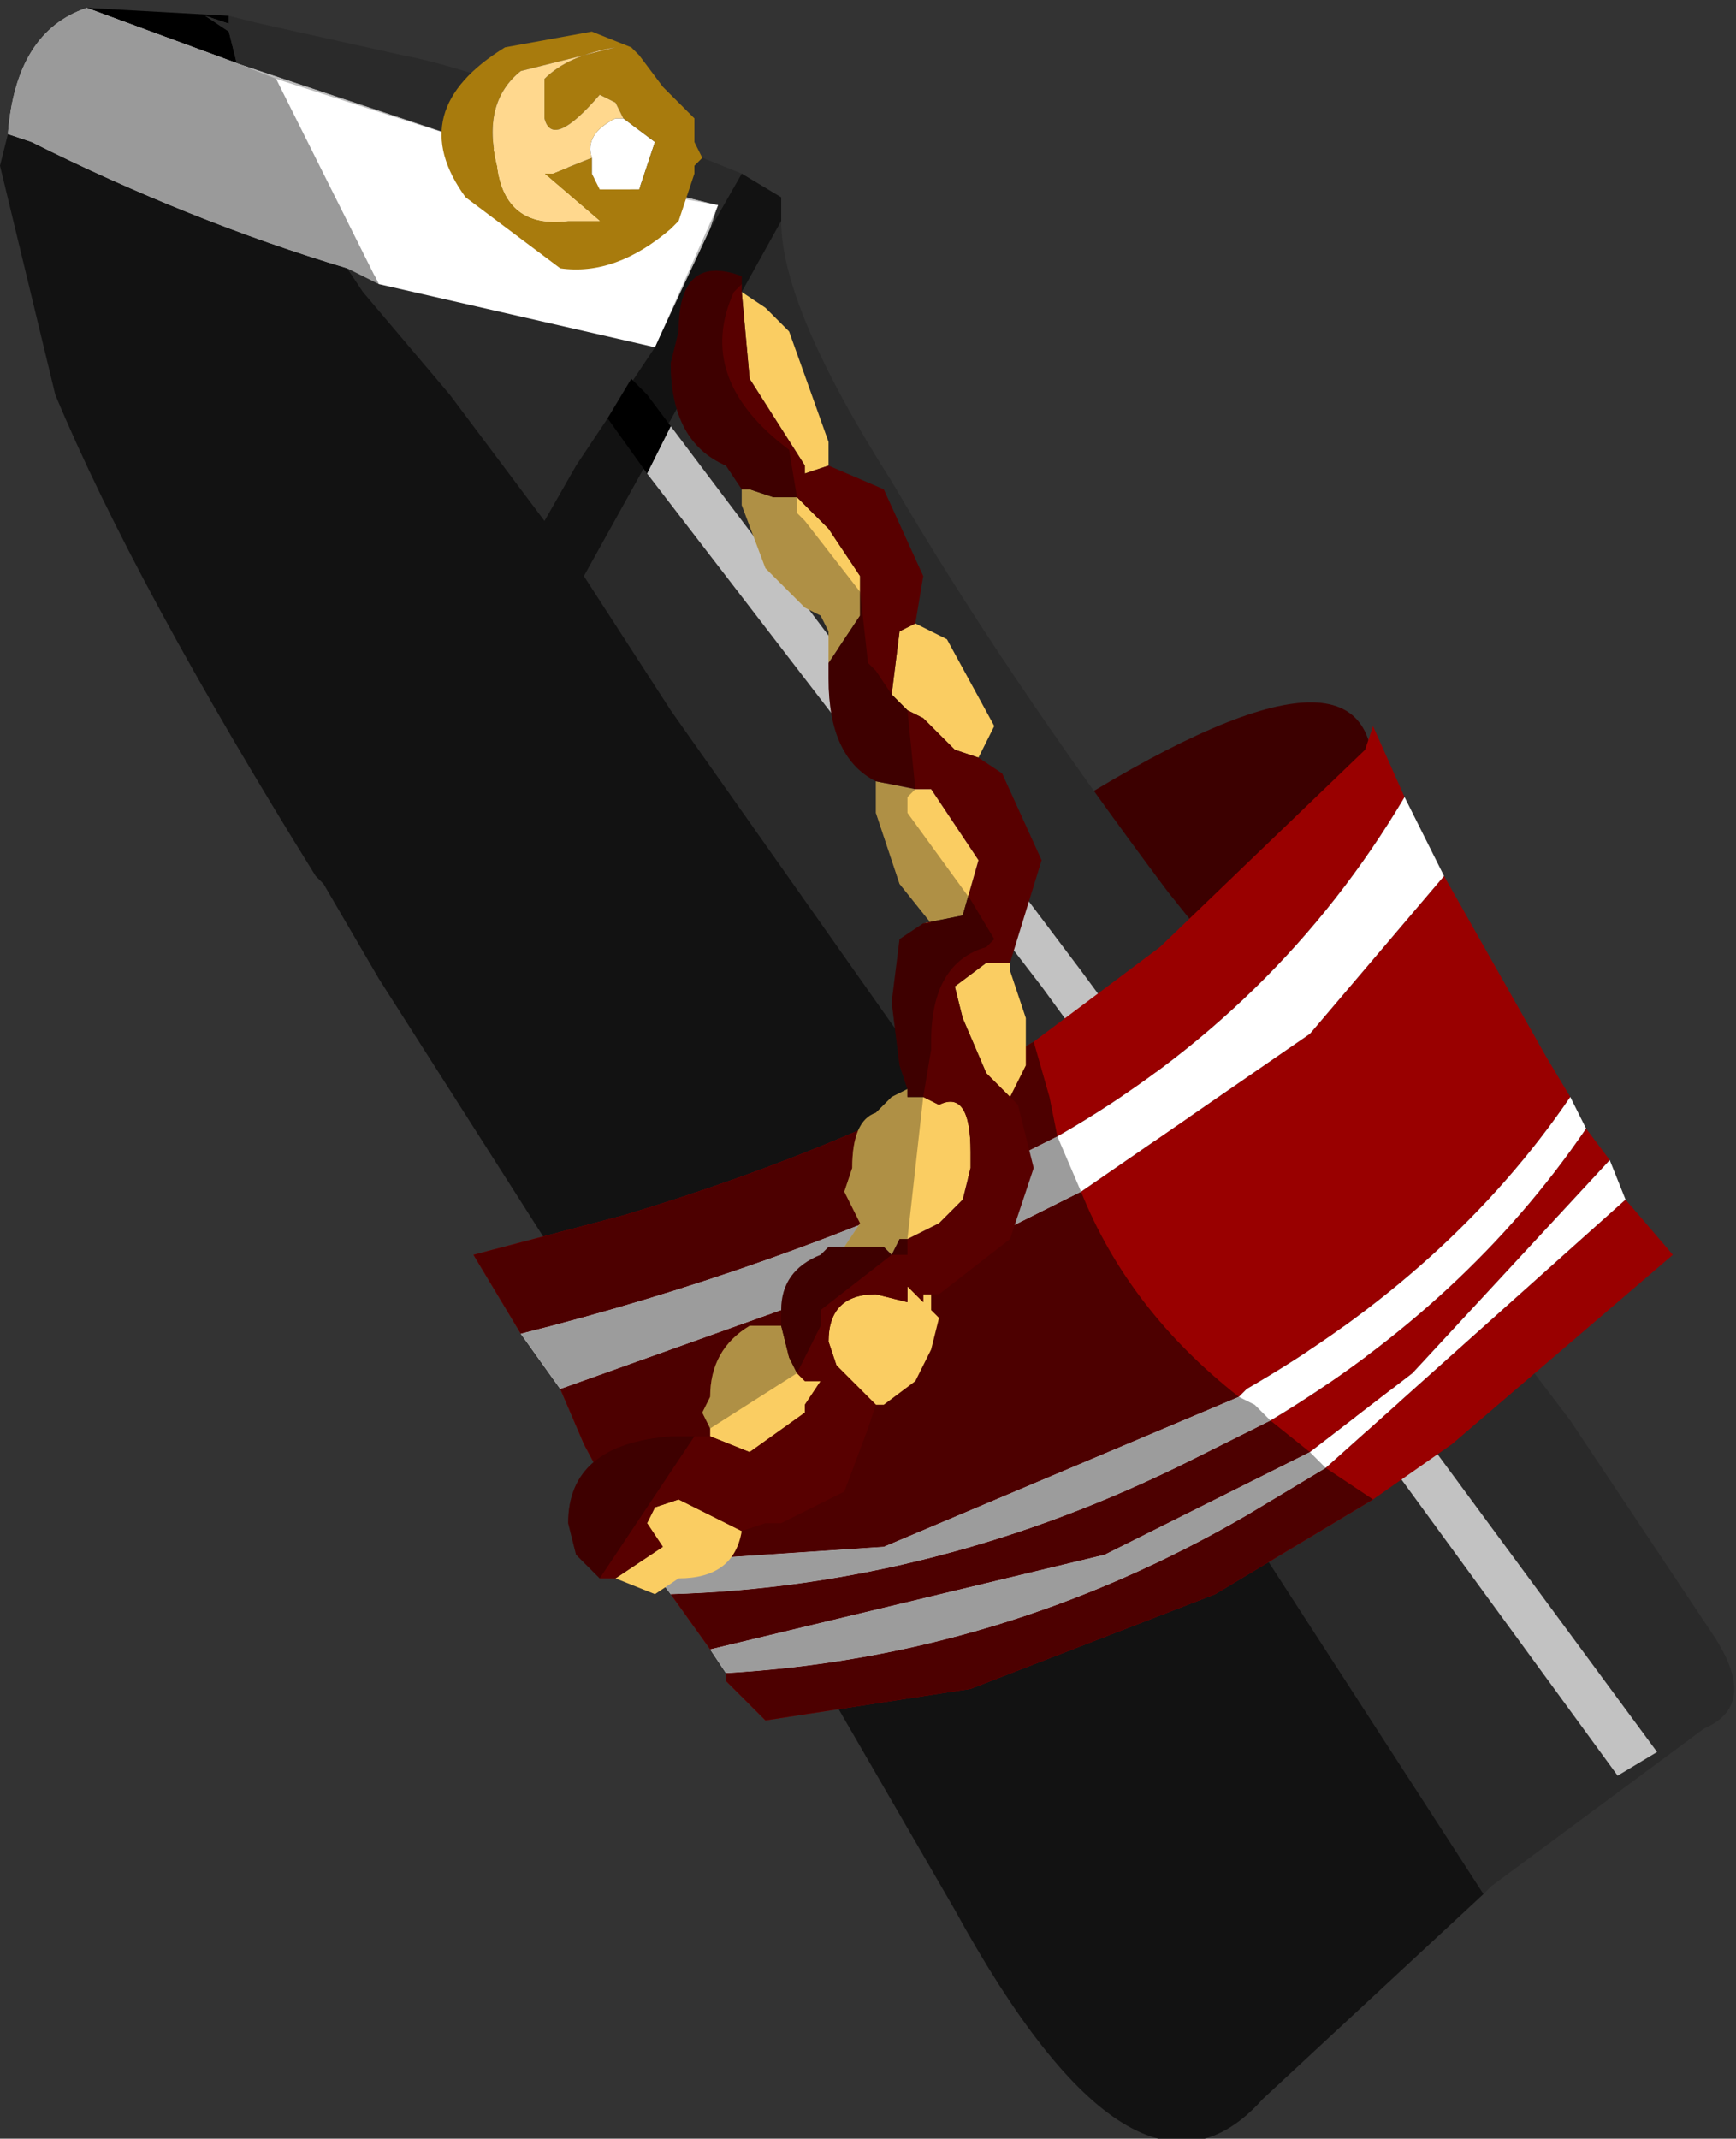 <svg xmlns="http://www.w3.org/2000/svg" xmlns:ffdec="https://www.free-decompiler.com/flash" xmlns:xlink="http://www.w3.org/1999/xlink" ffdec:objectType="frame" width="11" height="13.55"><rect width="100%" height="100%" fill="#333333" stroke="none"/><use ffdec:characterId="7" xlink:href="#a" width="11" height="13.55"/><defs><g id="a" fill-rule="evenodd"><path fill="#3c0000" d="m6.75 5.3-.2-.05Q8.7 3.85 8.7 4.9T7.5 5.95l-.35-.35q-.15-.3-.4-.3"/><path d="M1.45.1v.05L1.3.1l.15.1.05.2L.55.05z"/><path fill="#bbb" d="m4.5 1.45-.35.75-1.95-.5q-1-.3-2-.8L.05.85Q.1.2.55.05L1.5.4l1.65.55 1.4.35z"/><path fill="#2a2a2a" d="m4.7 1.1-.2.35.05-.15-1.4-.35L1.5.4 1.45.2 1.3.1l.15.05V.1l.2.05.9.2q.55.1 2.15.75m-.55 1.1-.5.75-.2.35-.6-.8-.55-.65-.1-.15zM9.4 12 7.75 9.45 7.6 9.3 7 8.4 4.25 4.5l-.55-.85L4.95 1.4q0 .55.7 1.65.7 1.2 1.75 2.6l.4.5.55.7.5.7L9.95 9l.9 1.35q.3.45-.05.6l-1.35 1z"/><path fill="#121212" d="m4.7 1.1.25.15v.15L3.7 3.65l.55.85L7 8.4l.6.9.15.15L9.4 12 8 13.3q-.8.9-1.95-1.2l-1.1-1.9-2.55-4-.35-.6L2 5.55Q.85 3.7.35 2.5L0 1.05l.05-.2L.2.9q1 .5 2 .8l.1.15.55.65.6.8.2-.35.5-.75.35-.75z"/><path fill="#9a9a9a" d="m2.4 1.8-.2-.1q-1-.3-2-.8L.05.85Q.1.2.55.05L1.5.4l.25.1z"/><path fill="#fff" d="m1.75.5 1.4.45.85.25.55.1-.4.9-1.75-.4z"/><path fill="#c2c2c2" d="m4.1 3 .15-.3 2.6 3.45 3.65 4.95-.25.15-3.65-5z"/><path d="M4.25 2.7 4.1 3l-.25-.35L4 2.4l.1.1z"/><path fill="#fff" d="M3.75 1Q3.7.85 3.9.75h.05l.2.15-.1.3H3.8l-.05-.1z"/><path fill="#a87b0d" d="m4.35.7.05.05V.9l.05.1-.05.05v.05l-.1.3-.05.05q-.35.3-.7.25l-.6-.45Q2.55.7 3.2.3l.55-.1.25.1.05.05.15.2zm-.4.05L3.9.65 3.8.6q-.3.35-.35.15V.5Q3.6.35 3.9.3l-.6.15q-.25.2-.15.6.05.4.45.35h.2l-.35-.3h.05l.25-.1v.1l.05.1h.25l.1-.3z"/><path fill="#ffd88e" d="m3.75 1-.25.1h-.05l.35.3h-.2q-.4.05-.45-.35-.1-.4.15-.6L3.9.3q-.3.05-.45.2v.25q.05.2.35-.15l.1.05.05.1H3.9q-.2.1-.15.25"/><path fill="#900" d="m3.3 8.45-.3-.5.95-.25q1.5-.45 2.6-1.1l.8-.6 1.3-1.25.05-.15.2.45Q8.1 6.4 6.7 7.2l-.3.15q-1.5.7-3.1 1.1m5.85-2.9L9.8 6.7l.15.25Q9.2 8.05 7.9 8.8l-.05.05-2.25.95-1.5.1-.4-.75-.15-.35 2.8-1 .5-.25 1.45-1zm.9 1.6.15.2L8.95 8.7l-.65.5-1.3.65-2.5.6-.25-.35q1.7-.05 3.3-.85l.5-.25q1.25-.75 2-1.85m.25.45.3.35-1.4 1.2-.5.35-1 .6-1.55.6-1.3.2-.25-.25v-.05q1.75-.1 3.3-1l.5-.3z"/><path fill="#fff" d="m8.9 5.05.25.5-.85 1-1.45 1-.5.25-2.8 1-.25-.35q1.6-.4 3.1-1.1l.3-.15q1.4-.8 2.2-2.15m1.05 1.9.1.2q-.75 1.1-2 1.85l-.5.25q-1.6.8-3.3.85l-.15-.2 1.5-.1 2.25-.95.05-.05q1.3-.75 2.05-1.85m.25.4.1.25-1.9 1.7-.5.3q-1.55.9-3.3 1l-.1-.15 2.5-.6 1.3-.65.65-.5z"/><path fill="#4d0000" d="m3.3 8.45-.3-.5.95-.25q1.5-.45 2.6-1.1l.1.35.05.25-.3.15q-1.5.7-3.1 1.1m3.55-.9q.3.75 1 1.3L5.6 9.8l-1.5.1-.4-.75-.15-.35 2.8-1zM8.05 9l.25.2-1.3.65-2.5.6-.25-.35q1.7-.05 3.3-.85zm.35.3.3.2-1 .6-1.55.6-1.3.2-.25-.25v-.05q1.75-.1 3.3-1z"/><path fill="#9c9c9c" d="m6.7 7.2.15.35-.5.25-2.8 1-.25-.35q1.6-.4 3.1-1.1zm1.15 1.65.1.05.1.1-.5.25q-1.6.8-3.3.85l-.15-.2 1.5-.1zm.45.35.1.1-.5.3q-1.55.9-3.3 1l-.1-.15 2.5-.6z"/><path fill="#facd62" d="m4.7 1.85.15.1.15.15.25.7v.15L5.1 3v-.05l-.35-.55zm1.1 2.1.2.1.3.55-.1.2-.15-.05-.2-.2-.1-.05-.1-.1.05-.4zm.6 2.15v.05l.1.3v.3l-.1.2-.1-.1-.05-.05-.15-.35-.05-.2.2-.15h.15m-.5 2.1v.1l.05.05-.05.2-.1.2-.2.15h-.05l-.15-.15-.1-.1-.05-.15q0-.3.3-.3l.2.05v-.1l.1.1V8.2zM4.7 9.7q-.05.3-.4.3l-.15.1-.25-.1.3-.2-.1-.15.05-.1.15-.05zm-.2-.6v-.05l-.05-.1.05-.1q0-.3.25-.45h.2l.05.2.05.1.05.05h.1l-.1.15v.05l-.35.25zm.75-1.2h.1l.1-.15-.1-.2.05-.15q0-.3.15-.35l.1-.1.1-.05v.05h.1l.1.05q.2-.1.2.3v.1l-.05.2-.15.15-.2.1H5.7l-.05.1-.05-.05zm.6-2.05h.05l-.2-.25-.15-.45v-.2L5.8 5h.1l.1.15.2.3-.1.35zm-.6-1.65V4l-.05-.1-.1-.05-.25-.25-.15-.4v-.1h.05l.15.05h.15l.2.2.2.3v.25z"/><path fill="#580000" d="m4.7 3.1-.1-.15q-.35-.15-.35-.65l.05-.2q0-.5.4-.35v.1l.05.55.35.55V3l.15-.05.35.15.25.55-.05.3-.1.05-.05.4.1.1.1.05.2.2.15.05.15.1.25.55-.2.65h-.15l-.2.15.05.2.15.35.05.05.1.1.05.05.1.4-.15.45-.45.35h-.1v.05l-.1-.1v.1l-.2-.05q-.3 0-.3.3l.05.15.1.1.15.15-.05.15-.15.4-.4.2h-.1l-.15.05-.4-.2-.15.05-.05.1.1.15-.3.2h-.1l-.15-.15-.05-.2q0-.5.65-.55h.25l.25.1.35-.25V8.9l.1-.15h-.1l-.05-.05L5 8.6l-.05-.2v-.1q0-.25.25-.35l.05-.05h.35l.05.05.05-.1h.05l.2-.1.15-.15.05-.2v-.1q0-.4-.2-.3l-.1-.05h-.1V6.9l-.05-.15-.05-.4.05-.4.15-.1.25-.05.1-.35-.2-.3L5.9 5h-.1l-.25-.05q-.3-.15-.3-.65v-.1l.2-.3v-.25l-.2-.3-.2-.2H4.9l-.15-.05z"/><path fill-opacity=".298" d="m4.7 1.8-.05.05q-.25.55.35 1l.05.3v.1l.05.05.35.45.05.45.05.05.1.15.1.1.05.5-.05.05v.1l.4.55.15.25-.05.05q-.35.1-.35.6v.05l-.05.3-.1.9v.1h-.1l-.45.35v.1l-.15.3-.55.35-.05-.1.05-.1q0-.3.25-.45h.2v-.1q0-.25.25-.35l.05-.05h.1l.1-.15-.1-.2.05-.15q0-.3.15-.35l.1-.1.1-.05-.05-.15-.05-.4.05-.4.15-.1h.05l-.2-.25-.15-.45v-.2q-.3-.15-.3-.65V4l-.05-.1-.1-.05-.25-.25-.15-.4v-.1l-.1-.15q-.35-.15-.35-.65l.05-.2q0-.5.4-.35zm-.3 7.3-.6.9-.15-.15-.05-.2q0-.5.65-.55z"/></g></defs></svg>
